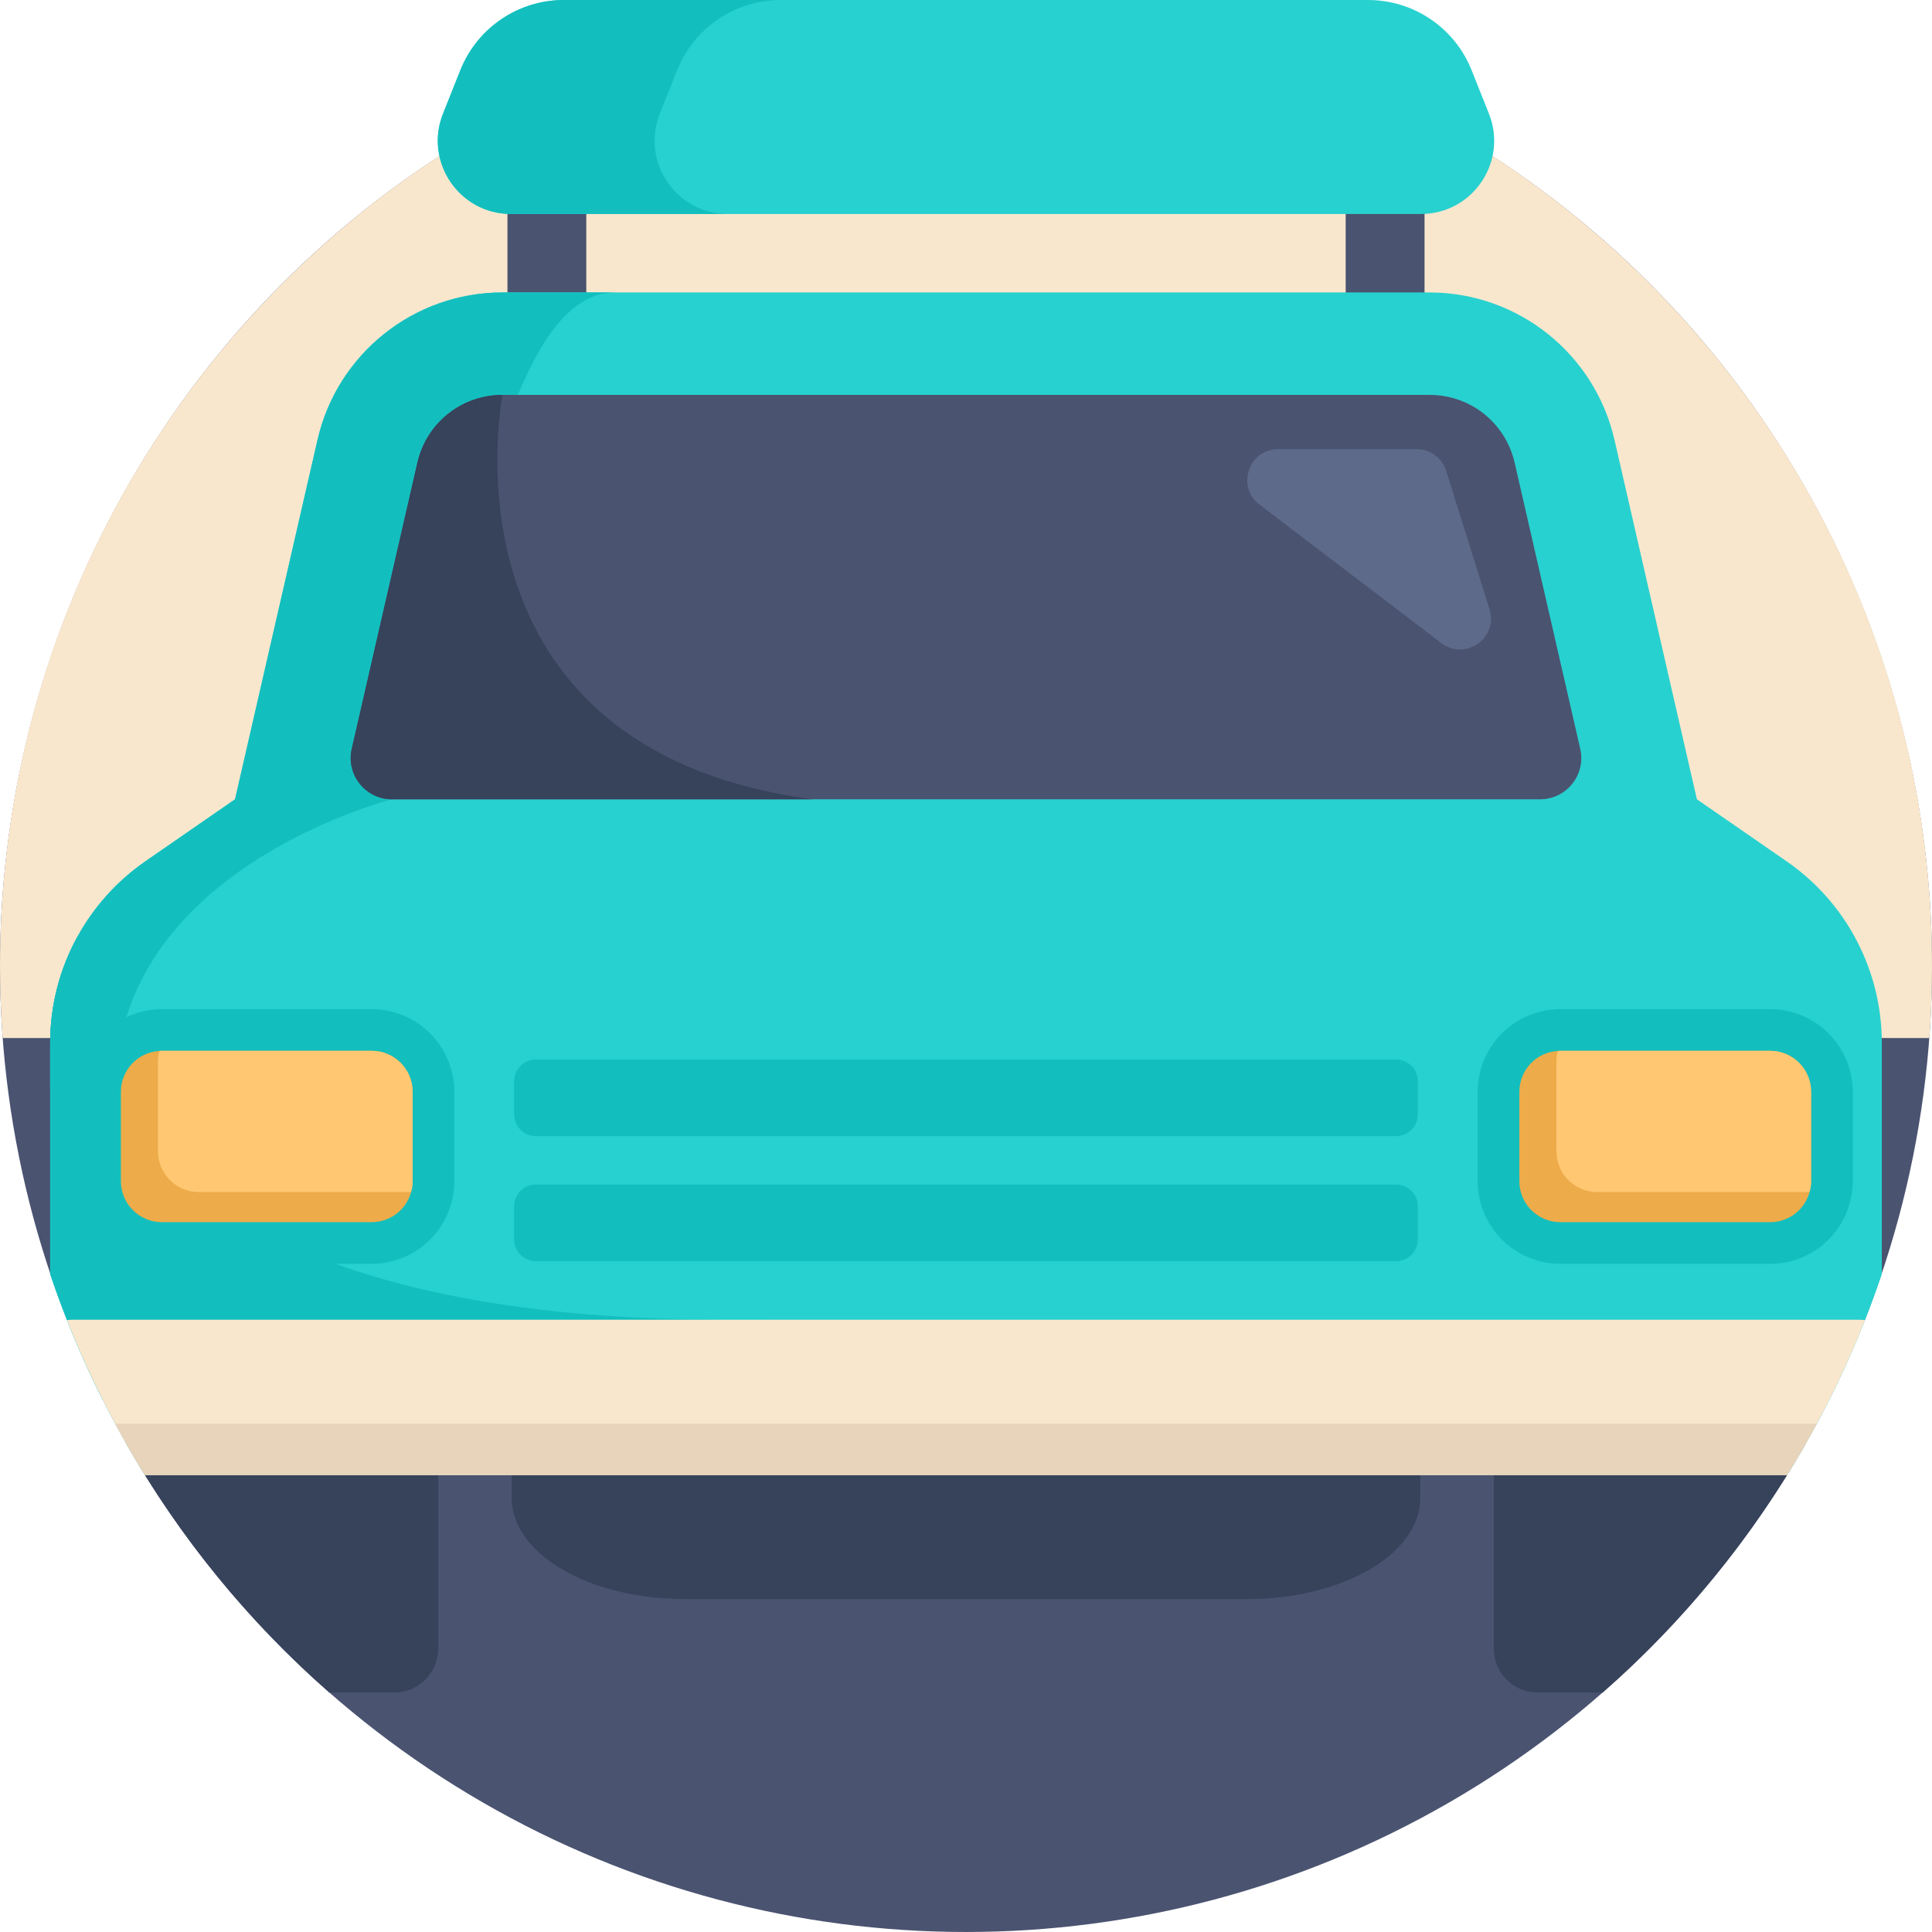 <?xml version="1.0" encoding="iso-8859-1"?>
<!-- Generator: Adobe Illustrator 19.0.0, SVG Export Plug-In . SVG Version: 6.00 Build 0)  -->
<svg version="1.1" id="Capa_1" xmlns="http://www.w3.org/2000/svg" xmlns:xlink="http://www.w3.org/1999/xlink" x="0px" y="0px"
	 viewBox="0 0 512 512" style="enable-background:new 0 0 512 512;" xml:space="preserve">
<circle style="fill:#4A5370;" cx="255.998" cy="256" r="255.998"/>
<path style="fill:#F9E7CD;" d="M512,256.001c0,6.426-0.24,12.789-0.711,19.09H0.714c-0.47-6.301-0.711-12.664-0.711-19.09
	c0-141.384,114.614-255.998,255.998-255.998S512,114.617,512,256.001z"/>
<g>
	<rect x="134.478" y="44.169" style="fill:#4A5370;" width="20.898" height="42.841"/>
	<rect x="356.621" y="44.169" style="fill:#4A5370;" width="20.898" height="42.841"/>
</g>
<g>
	<path style="fill:#37425B;" d="M116.132,378.285v58.587c0,6.447-5.224,11.671-11.661,11.671H87.293
		c-21.441-18.798-39.716-41.127-53.916-66.079v-4.18L116.132,378.285L116.132,378.285z"/>
	<path style="fill:#37425B;" d="M478.626,378.285v4.18c-14.2,24.952-32.475,47.281-53.916,66.079h-17.178
		c-6.447,0-11.661-5.224-11.661-11.671v-58.587L478.626,378.285L478.626,378.285z"/>
</g>
<path style="fill:#27D1CF;" d="M498.699,276.345v61.314c-1.379,4.106-2.863,8.161-4.441,12.173
	c-4.462,11.295-9.686,22.193-15.632,32.632c-1.62,2.853-3.302,5.663-5.026,8.443H38.403c-1.724-2.779-3.406-5.59-5.026-8.443
	c-5.945-10.438-11.17-21.337-15.632-32.632c-1.588-4.023-3.072-8.087-4.451-12.204v-61.283c0-10.031,2.581-19.728,7.293-28.243
	c4.295-7.774,10.365-14.587,17.878-19.801l23.824-16.478l21.859-95.263c5.235-22.852,25.579-39.058,49.026-39.058h245.644
	c23.447,0,43.781,16.206,49.037,39.058l21.838,95.263l23.844,16.478C489.295,239.22,498.699,257.171,498.699,276.345z"/>
<path style="fill:#13BFBE;" d="M163.006,77.502c-29.832,0-38.222,81.031-59.12,134.321c0,0-65.421,16.478-72.536,67.448
	l-18.056,9.028v-11.954c0-10.031,2.581-19.728,7.293-28.243c4.295-7.774,10.365-14.587,17.878-19.801l23.824-16.478l21.859-95.263
	c5.235-22.852,25.579-39.058,49.026-39.058C133.175,77.502,163.006,77.502,163.006,77.502z"/>
<path style="fill:#4A5370;" d="M408.128,211.822H103.883c-7.029,0-12.236-6.53-10.663-13.381l17.39-75.799
	c2.426-10.59,11.705-17.994,22.576-17.994h245.629c10.871,0,20.15,7.404,22.586,17.994l17.38,75.799
	C420.354,205.292,415.157,211.822,408.128,211.822z"/>
<path style="fill:#37425B;" d="M376.39,390.906v6.089c0,14.788-20.523,26.776-45.839,26.776H181.448
	c-25.317,0-45.839-11.988-45.839-26.776v-6.089H376.39z"/>
<g>
	<path style="fill:#13BFBE;" d="M27.254,371.044c-3.479-6.896-6.646-13.97-9.509-21.211c-1.588-4.023-3.072-8.087-4.451-12.204
		v-61.283c0-10.021,2.57-19.707,7.283-28.212c-0.282,1.86-14.817,101.616,171.906,101.616
		C311.788,349.749,156.967,362.026,27.254,371.044z"/>
	<path style="fill:#13BFBE;" d="M369.99,334.221H142.011c-3.183,0-5.764-2.58-5.764-5.764v-8.779c0-3.183,2.58-5.764,5.764-5.764
		H369.99c3.183,0,5.764,2.58,5.764,5.764v8.779C375.753,331.641,373.173,334.221,369.99,334.221z"/>
	<path style="fill:#13BFBE;" d="M369.99,301.087H142.011c-3.183,0-5.764-2.58-5.764-5.764v-8.779c0-3.183,2.58-5.764,5.764-5.764
		H369.99c3.183,0,5.764,2.58,5.764,5.764v8.779C375.753,298.507,373.173,301.087,369.99,301.087z"/>
</g>
<path style="fill:#F9E7CD;" d="M494.258,349.832c-4.462,11.295-9.686,22.193-15.632,32.632c-1.62,2.853-3.302,5.663-5.026,8.443
	H38.403c-1.724-2.779-3.406-5.59-5.026-8.443c-5.945-10.438-11.17-21.337-15.632-32.632c0.627-0.063,1.254-0.094,1.891-0.094h472.74
	C493.014,349.738,493.641,349.77,494.258,349.832z"/>
<path style="fill:#5D6A89;" d="M394.737,161.45c2.387,7.62-6.428,13.802-12.78,8.965l-23.51-17.904l-24.665-18.783
	c-6.239-4.751-2.879-14.709,4.963-14.709h36.687c3.581,0,6.747,2.326,7.817,5.744L394.737,161.45z"/>
<path style="fill:#E8D4BB;" d="M481.489,377.271c-0.93,1.745-1.881,3.479-2.863,5.193c-1.62,2.853-3.302,5.663-5.026,8.443H38.403
	c-1.724-2.779-3.406-5.59-5.026-8.443c-0.982-1.724-1.933-3.448-2.873-5.193H481.489z"/>
<path style="fill:#37425B;" d="M215.389,211.822H103.883c-7.029,0-12.236-6.53-10.663-13.381l17.39-75.799
	c2.426-10.59,11.705-17.994,22.576-17.994C133.186,104.649,114.38,198.399,215.389,211.822z"/>
<path style="fill:#13BFBE;" d="M413.506,334.933c-12.078,0-21.905-9.826-21.905-21.905v-23.691c0-11.46,8.828-20.955,20.185-21.82
	c0.767-0.085,1.378-0.085,1.72-0.085h55.59c12.078,0,21.905,9.826,21.905,21.905v23.691c0,2.035-0.279,4.013-0.827,5.882
	c-2.608,9.444-11.247,16.023-21.079,16.023H413.506z"/>
<path style="fill:#EDAB49;" d="M479.958,289.338v23.691c0,0.994-0.129,1.951-0.405,2.853c-1.233,4.621-5.448,8.007-10.455,8.007
	h-55.59c-6.001,0-10.861-4.86-10.861-10.861v-23.691c0-5.78,4.51-10.511,10.216-10.824c0.203-0.037,0.423-0.037,0.645-0.037h55.59
	C475.099,278.478,479.958,283.337,479.958,289.338z"/>
<path style="fill:#FFC772;" d="M479.958,289.338v23.691c0,0.994-0.129,1.951-0.405,2.853c-0.203,0.037-0.423,0.037-0.626,0.037
	h-55.609c-6.001,0-10.861-4.86-10.861-10.861v-23.691c0-0.994,0.129-1.951,0.405-2.853c0.203-0.037,0.423-0.037,0.645-0.037h55.59
	C475.099,278.478,479.958,283.337,479.958,289.338z"/>
<path style="fill:#13BFBE;" d="M42.903,334.933c-12.078,0-21.905-9.826-21.905-21.905v-23.691c0-11.46,8.828-20.955,20.185-21.82
	c0.767-0.085,1.378-0.085,1.72-0.085h55.59c12.078,0,21.905,9.826,21.905,21.905v23.691c0,2.035-0.279,4.013-0.827,5.882
	c-2.608,9.444-11.247,16.023-21.079,16.023H42.903z"/>
<path style="fill:#EDAB49;" d="M109.354,289.338v23.691c0,0.994-0.129,1.951-0.405,2.853c-1.233,4.621-5.448,8.007-10.455,8.007
	h-55.59c-6.001,0-10.861-4.86-10.861-10.861v-23.691c0-5.78,4.51-10.511,10.216-10.824c0.203-0.037,0.423-0.037,0.645-0.037h55.59
	C104.494,278.478,109.354,283.337,109.354,289.338z"/>
<path style="fill:#FFC772;" d="M109.354,289.338v23.691c0,0.994-0.129,1.951-0.405,2.853c-0.203,0.037-0.423,0.037-0.626,0.037
	H52.715c-6.001,0-10.861-4.86-10.861-10.861v-23.691c0-0.994,0.129-1.951,0.405-2.853c0.203-0.037,0.423-0.037,0.645-0.037h55.59
	C104.494,278.478,109.354,283.337,109.354,289.338z"/>
<path style="fill:#27D1CF;" d="M362.554,0.003H149.439c-12.09,0-22.96,7.369-27.437,18.6l-4.589,11.514
	c-5.08,12.745,4.308,26.594,18.028,26.594h241.113c13.72,0,23.108-13.849,18.027-26.594l-4.589-11.514
	C385.514,7.371,374.645,0.003,362.554,0.003z"/>
<path style="fill:#13BFBE;" d="M174.881,30.115l4.589-11.514c4.476-11.232,15.346-18.6,27.437-18.6h-57.469
	c-12.09,0-22.96,7.369-27.437,18.6l-4.589,11.514c-5.08,12.745,4.308,26.594,18.028,26.594h57.469
	C179.189,56.709,169.801,42.861,174.881,30.115z"/>
<g>
</g>
<g>
</g>
<g>
</g>
<g>
</g>
<g>
</g>
<g>
</g>
<g>
</g>
<g>
</g>
<g>
</g>
<g>
</g>
<g>
</g>
<g>
</g>
<g>
</g>
<g>
</g>
<g>
</g>
</svg>
